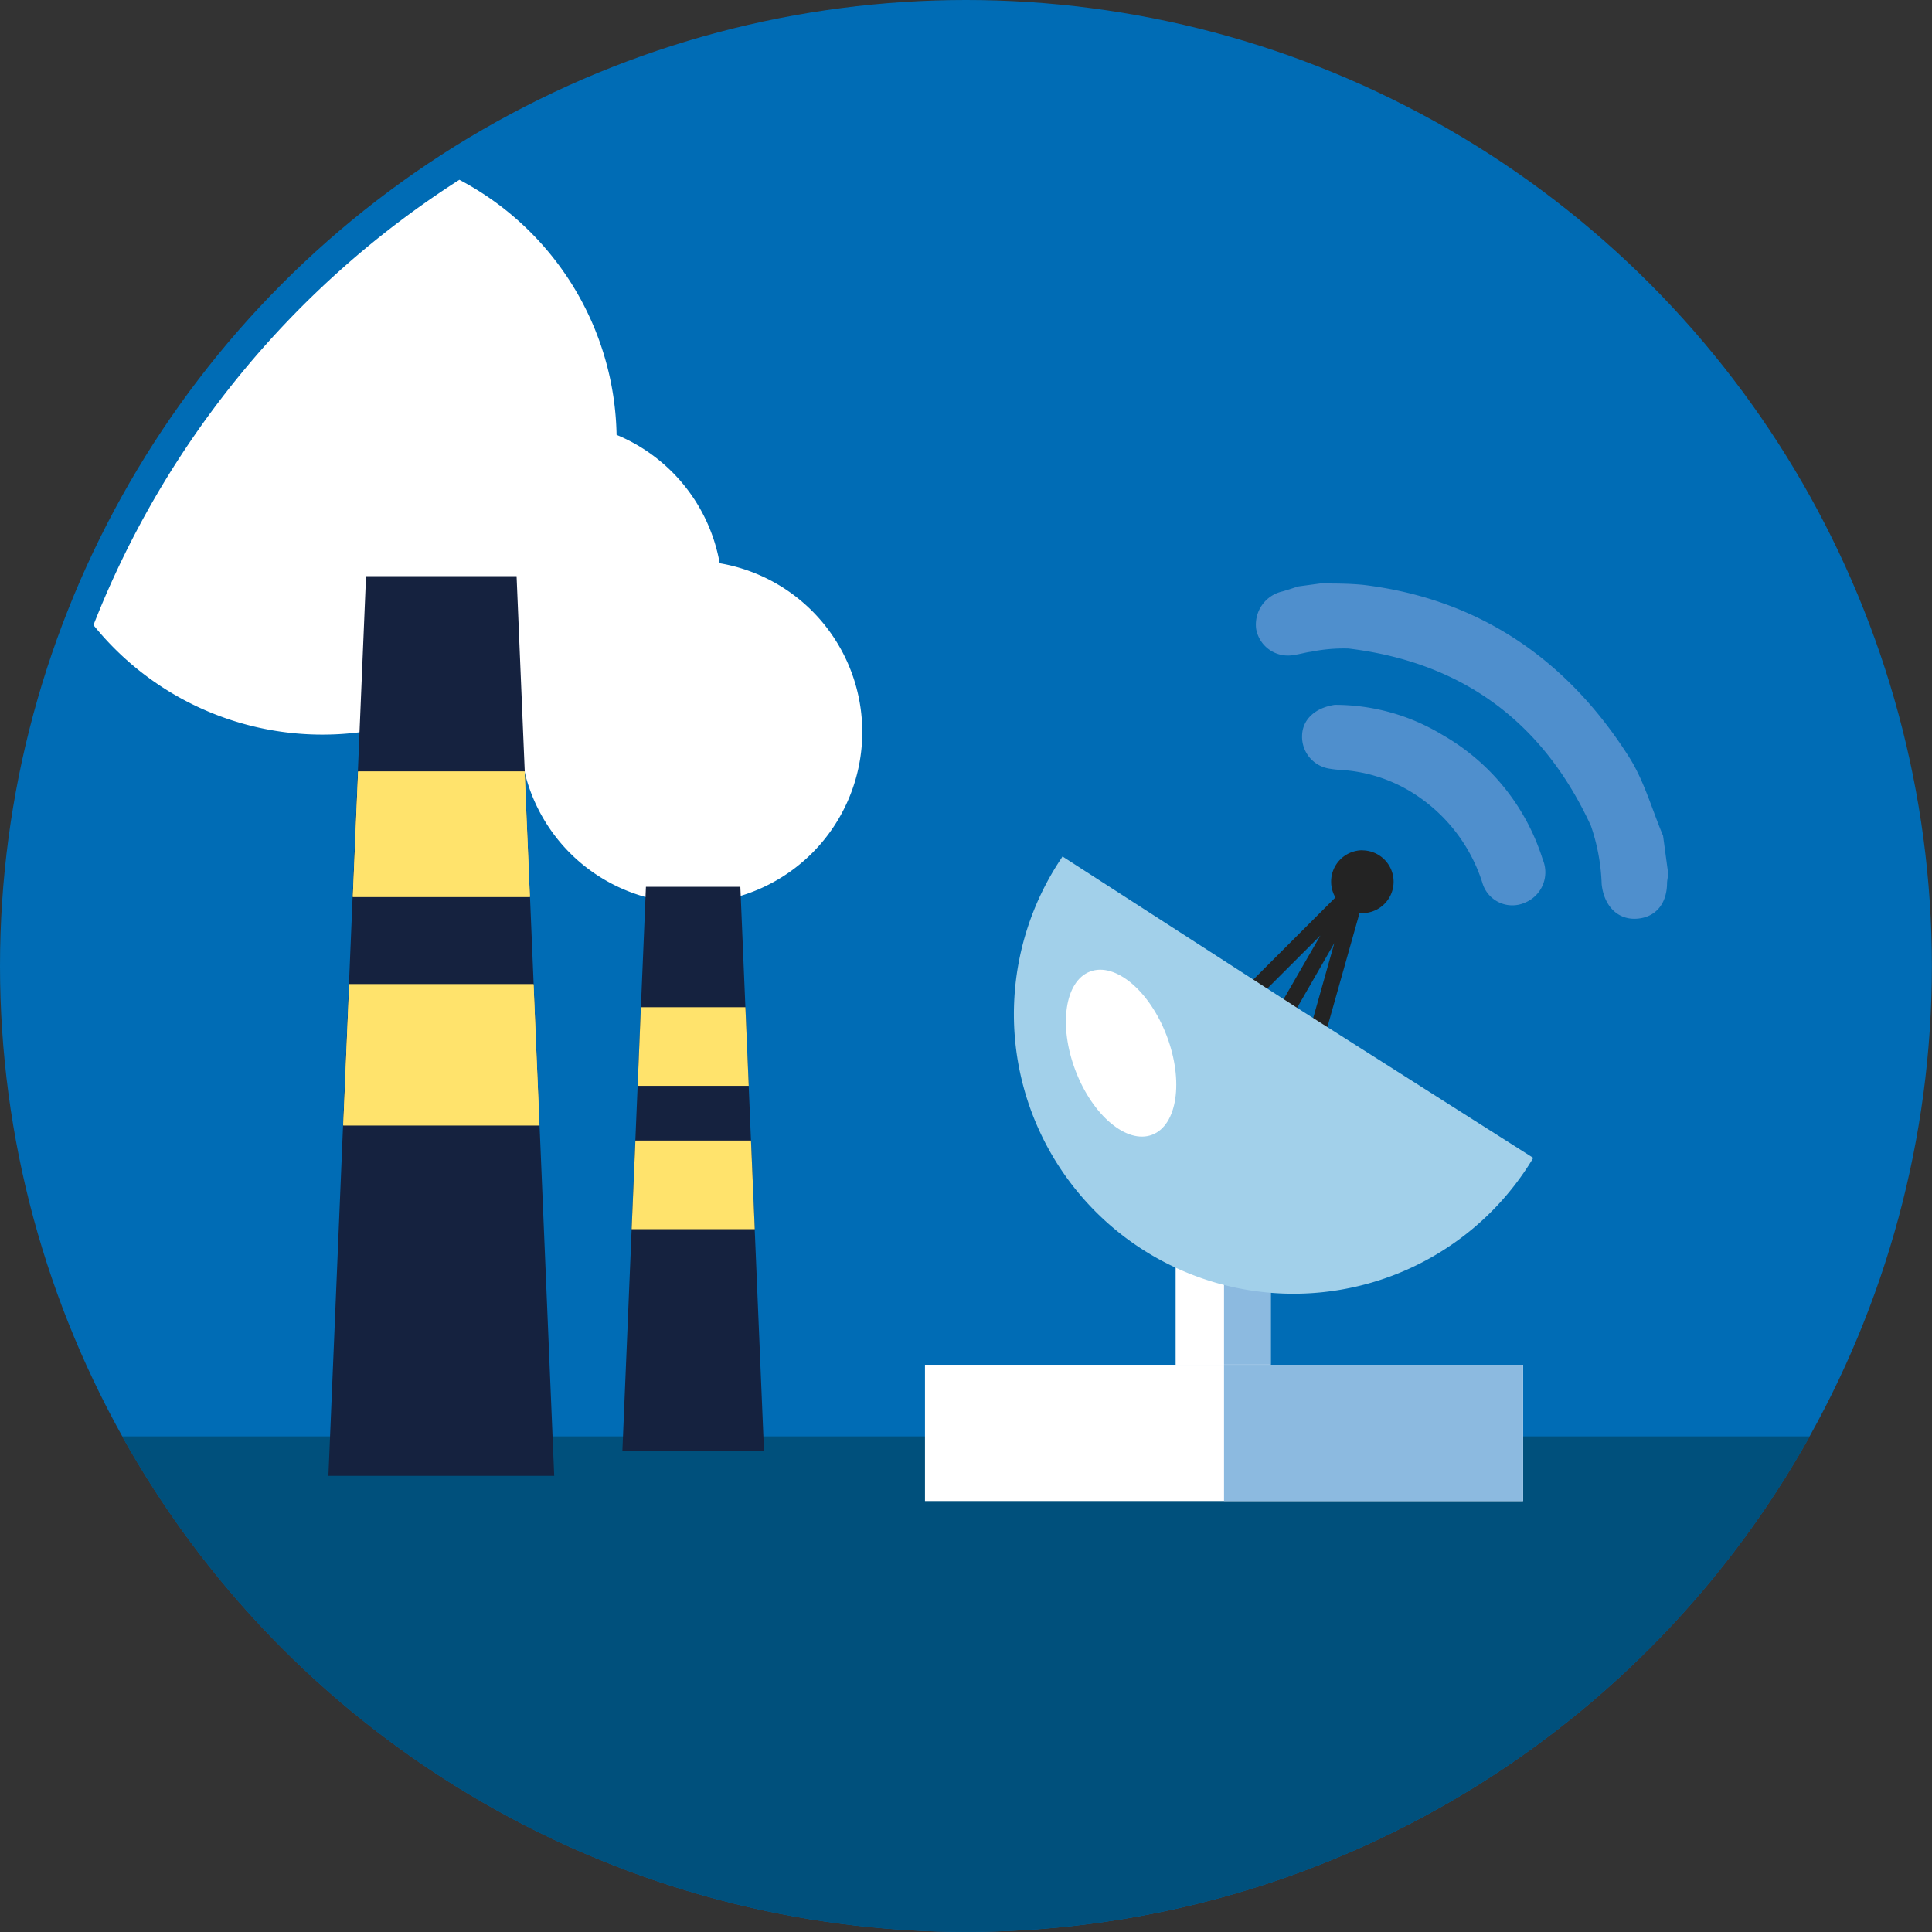 <svg xmlns="http://www.w3.org/2000/svg" viewBox="0 0 179.67 179.67"><rect x="0" y="0" width="179.67" height="179.67" fill="#333333" stroke="none"/><defs><style>.cls-1{fill:#006cb5;}.cls-2{fill:#00507c;}.cls-3{fill:#fff;}.cls-4{fill:#15223f;}.cls-5{fill:#ffe36c;}.cls-6{fill:#232323;}.cls-7{fill:#4f8fcd;}.cls-8{fill:#8cbae0;}.cls-9{fill:#a2d0ea;}</style></defs><title>Ресурс 7</title><g id="Слой_2" data-name="Слой 2"><g id="Слой_1-2" data-name="Слой 1"><circle class="cls-1" cx="89.83" cy="89.83" r="89.83"/><path class="cls-2" d="M11.36,133.58a89.85,89.85,0,0,0,156.94,0Z"/><path class="cls-3" d="M8.69,58.13A27.36,27.36,0,0,0,40,66.42a15.88,15.88,0,0,0,8.59,4.42A15.92,15.92,0,1,0,66.93,52.38a15.94,15.94,0,0,0-9.59-11.94A27.37,27.37,0,0,0,42.72,16.72,86.76,86.76,0,0,0,8.69,58.13Z"/><polygon class="cls-4" points="51.54 137.25 30.54 137.25 34.04 53.58 48.04 53.58 51.54 137.25"/><polyline class="cls-4" points="57.88 134.93 60.07 82.47 68.85 82.47 71.05 134.93"/><polygon class="cls-5" points="69.63 100.98 59.3 100.98 59.6 93.67 69.32 93.67 69.63 100.98"/><polygon class="cls-5" points="70.19 114.31 58.74 114.31 59.09 106.07 69.84 106.07 70.19 114.31"/><polygon class="cls-5" points="49.28 83.41 32.81 83.41 33.3 71.75 48.79 71.75 49.28 83.41"/><polygon class="cls-5" points="50.17 104.66 31.92 104.66 32.47 91.53 49.62 91.53 50.17 104.66"/><polygon class="cls-5" points="49.28 83.41 32.81 83.41 33.3 71.75 48.79 71.75 49.28 83.41"/><polygon class="cls-5" points="50.17 104.66 31.92 104.66 32.47 91.53 49.62 91.53 50.17 104.66"/><path class="cls-6" d="M126.71,79.07A2.92,2.92,0,0,0,123.79,82a2.89,2.89,0,0,0,.4,1.46L108.8,98.85l1.06,1.06L122.79,87l-10,17.33,1.3.75,10-17.38-5.33,18.9,1.44.41,6.23-22.09.25,0a2.92,2.92,0,1,0,0-5.84Z"/><path class="cls-7" d="M155.15,81.35a4.6,4.6,0,0,0-.12.74c0,2-1.11,3.26-2.87,3.35s-3-1.23-3.21-3.21a18.49,18.49,0,0,0-1-5.43C143.5,67.14,136,61.59,125.4,60.31a15.38,15.38,0,0,0-3.48.3c-.51.06-1,.22-1.53.29a3,3,0,0,1-3.57-2.4,3.16,3.16,0,0,1,2.44-3.5c.49-.14,1-.31,1.45-.46l2.06-.28c1.33,0,2.68,0,4,.13,10.85,1.31,19,7,24.72,16,1.41,2.22,2.13,4.87,3.17,7.33Z"/><path class="cls-7" d="M124.12,65.55a19.24,19.24,0,0,1,10.05,2.81,20.33,20.33,0,0,1,9.3,11.57,3.05,3.05,0,0,1-1.62,4,2.9,2.9,0,0,1-4-1.85,15.35,15.35,0,0,0-7-8.66,14.2,14.2,0,0,0-6.17-1.82,8.56,8.56,0,0,1-1-.11,3,3,0,0,1-2.59-3.09C121.12,67,122.2,65.84,124.12,65.55Z"/><rect class="cls-3" x="86.02" y="126.92" width="55.62" height="12.67"/><rect class="cls-8" x="113.83" y="126.92" width="27.81" height="12.67"/><rect class="cls-3" x="109.33" y="114.31" width="8.84" height="12.61"/><rect class="cls-8" x="113.83" y="109.58" width="4.34" height="17.33"/><path class="cls-9" d="M120.65,93.74l21.94,13.94A26,26,0,1,1,98.71,79.81l.1-.16Z"/><ellipse class="cls-3" cx="104.25" cy="97.95" rx="4.54" ry="8.12" transform="translate(-28 43.44) rotate(-20.82)"/></g></g></svg>